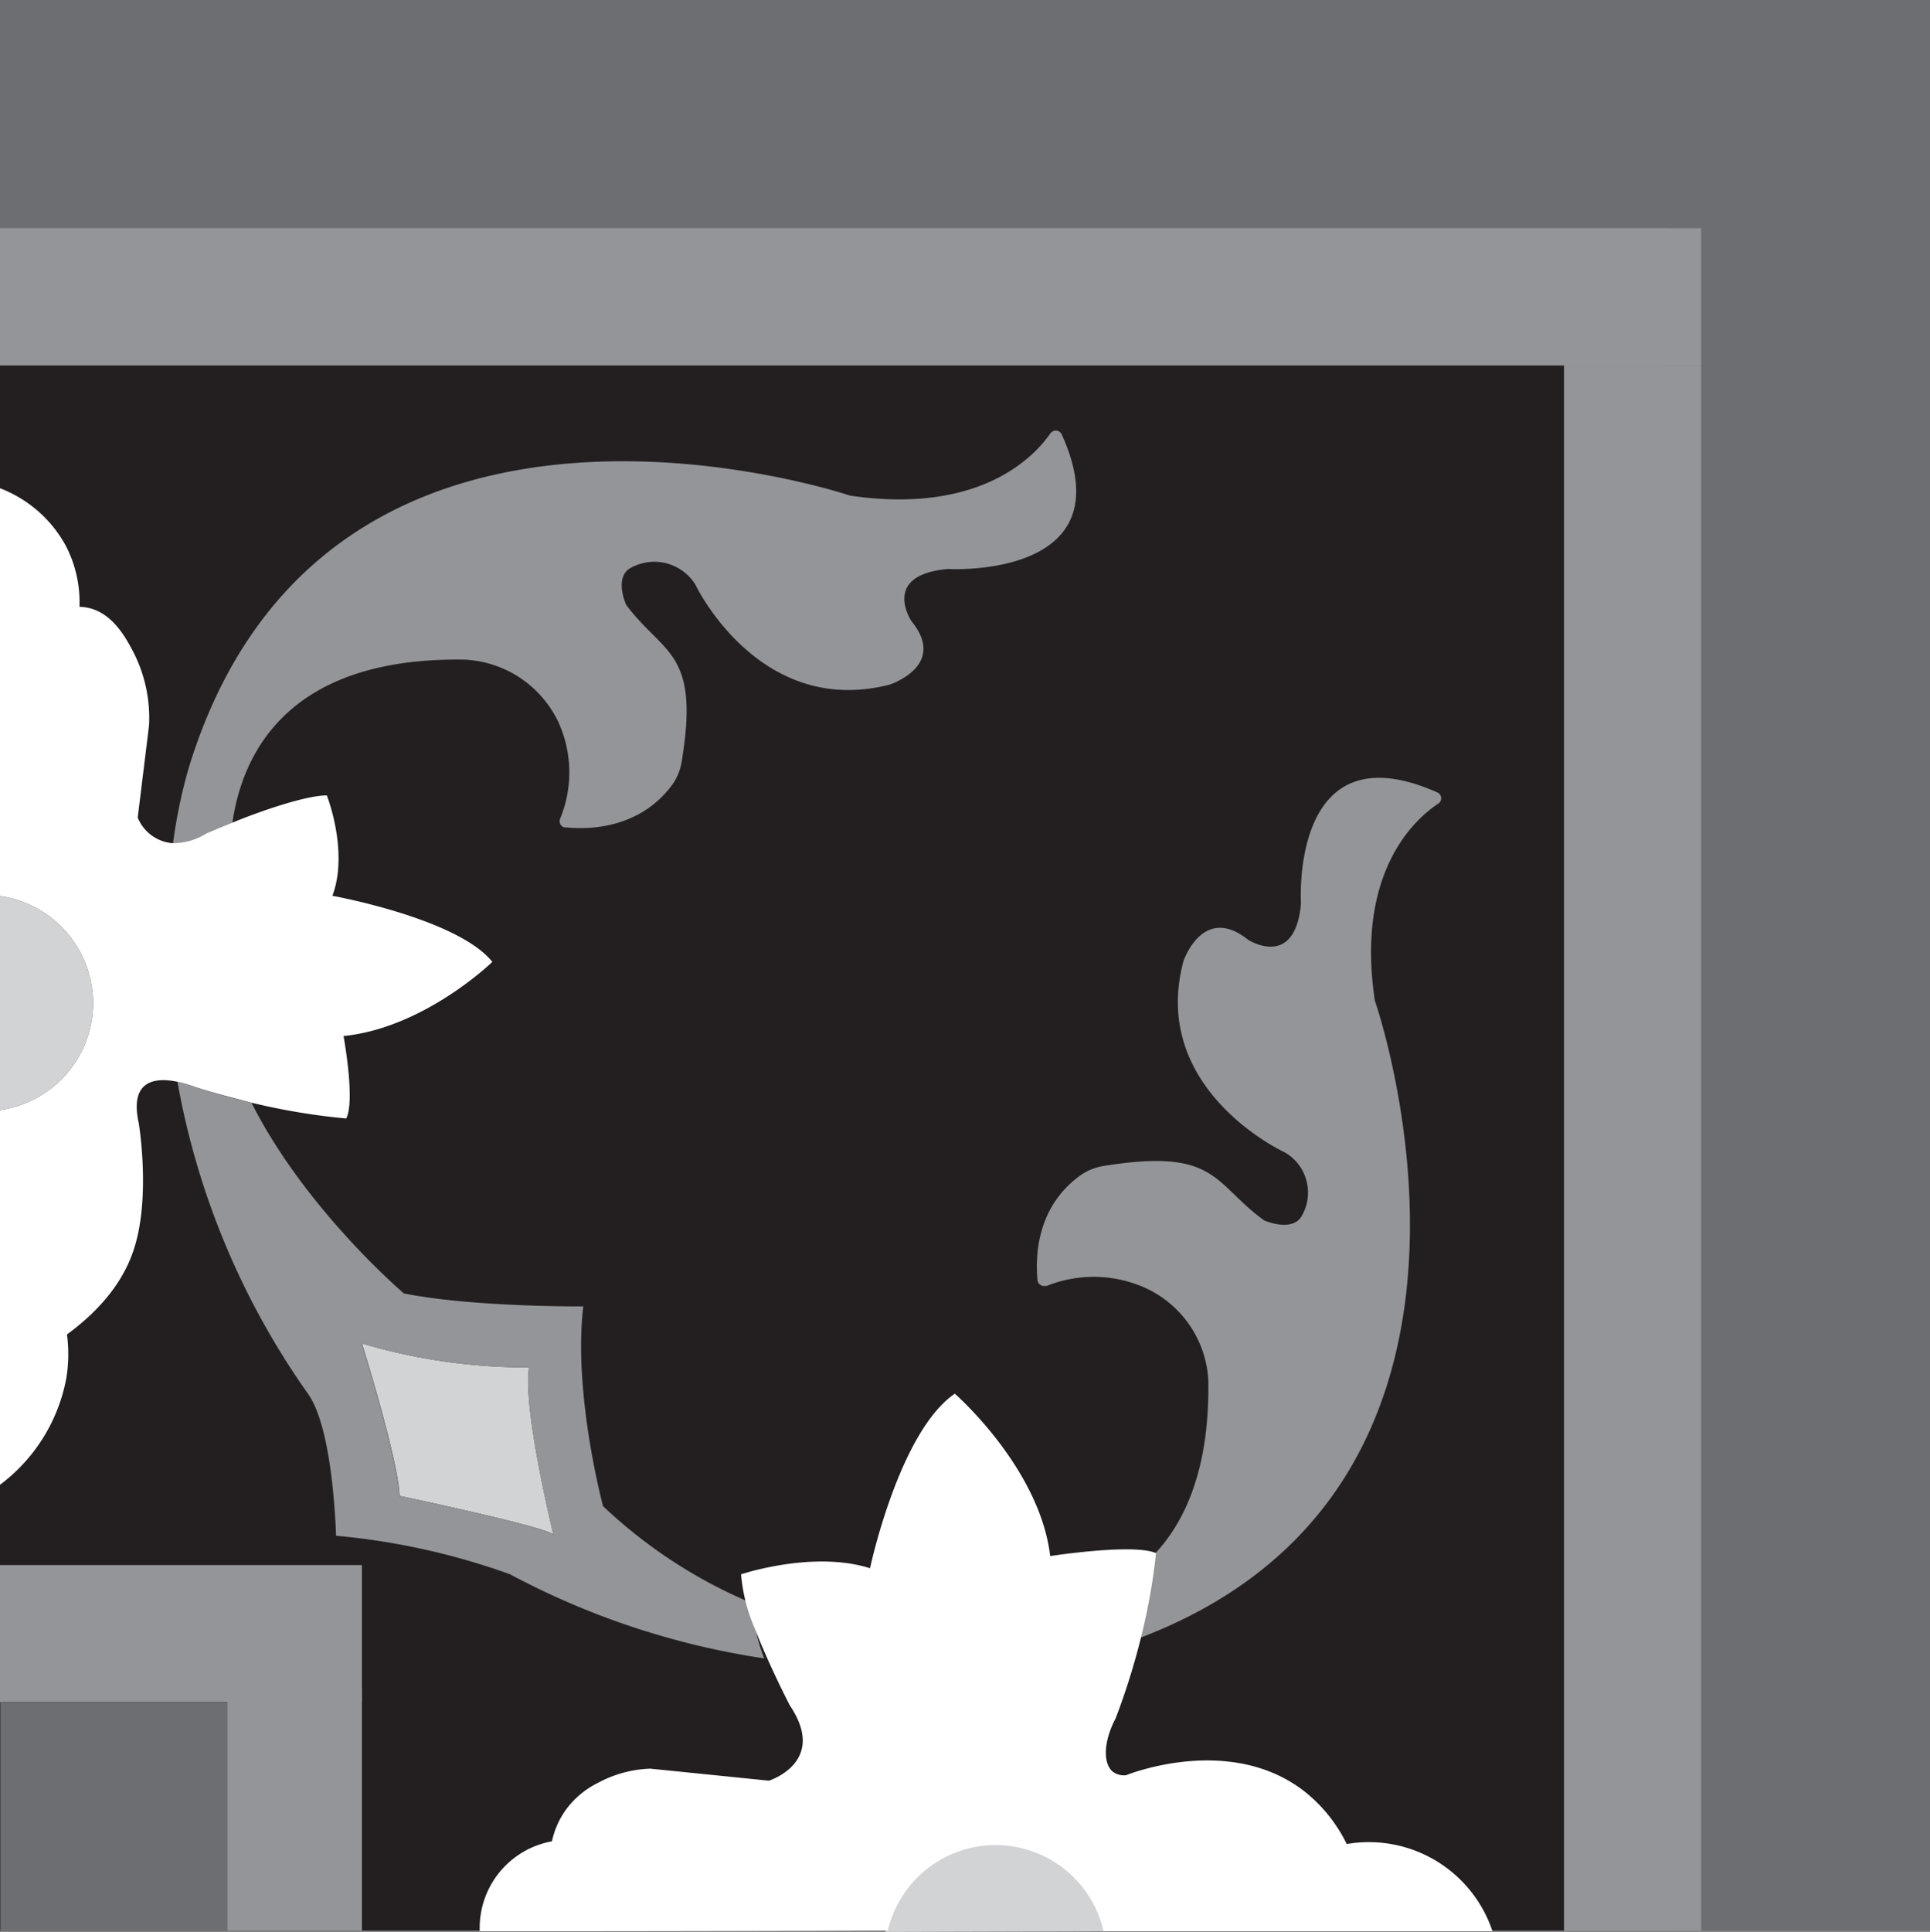<svg xmlns="http://www.w3.org/2000/svg" width="100%" viewBox="0 0 170.01 170.14">
  <rect x="0" y="0" width="170.01" height="170.14" fill="#808080" stroke="none"/>
  <g id="Camada_2" data-name="Camada 2">
    <g id="Camada_1-2" data-name="Camada 1">
      <g id="Camada_2-2" data-name="Camada 2">
        <g id="Camada_1-2-2" data-name="Camada 1-2">
          <rect id="_1" data-name=" 1" y="32.18" width="137.84" height="137.84" fill="#231f20"/>
          <g id="_4" data-name=" 4">
            <path d="M46.61,120.42a51,51,0,0,1-14.73-2.11s3.23,10.34,3.31,13.43c0,0,13.16,2.77,13.57,3.43C48.76,135.17,46,123.93,46.61,120.42Z" fill="#d1d3d4"/>
            <path d="M87.14,161.53A10.11,10.11,0,0,0,78,170.14l19.65-.06A10.13,10.13,0,0,0,87.14,161.53Z" fill="#d1d3d4"/>
            <path d="M8.2,88.37A9.55,9.55,0,0,0,0,78.91V97.76A9.54,9.54,0,0,0,8.2,88.37Z" fill="#d1d3d4"/>
          </g>
          <g id="_3" data-name=" 3">
            <rect x="0.03" y="149.93" width="20.08" height="20.08" fill="#6d6e71"/>
            <g>
              <rect width="149.91" height="20.1" fill="#6d6e71"/>
              <rect x="146.82" width="23.19" height="170.02" fill="#6d6e71"/>
            </g>
          </g>
          <g id="_2" data-name=" 2">
            <path d="M67,141.5a43.44,43.44,0,0,1-13.88-8.86s-2.65-9.85-1.74-17.59c0,0-9.68.08-15.8-1.14,0,0-8.67-7.36-13.43-16.8-1.55-.36-3.24-.83-5-1.4a11.48,11.48,0,0,0-1.52-.44,68.39,68.39,0,0,0,11.53,27.52c2.23,3.18,2.44,12.46,2.44,12.46a61.42,61.42,0,0,1,15.32,3.39,69.06,69.06,0,0,0,22.4,7.41,15.07,15.07,0,0,1-1-4.33l.63-.21Zm-31.83-9.76c-.08-3.09-3.31-13.43-3.31-13.43a51,51,0,0,0,14.73,2.11c-.58,3.51,2.15,14.75,2.15,14.75C48.35,134.52,35.19,131.74,35.19,131.74Z" fill="#939598"/>
            <path d="M96.94,145.42c40-12,24.17-57.29,24.17-57.29-1.73-11.47,3.67-16.09,5.57-17.35a.56.56,0,0,0,.19-.77.61.61,0,0,0-.27-.23c-13-5.76-12,9.79-12,9.79-.52,5.87-4.66,3.19-4.66,3.19-4-3.19-5.7,1.91-5.7,1.91-3,11.35,8.94,16.82,8.94,16.82a4.09,4.09,0,0,1,1.55,5.48c-.78,1.65-3.37.51-3.37.51-4.47-3.22-4.11-6.39-14-4.82a5,5,0,0,0-2.13.81c-4.09,2.89-4,7.51-3.84,9.28a.59.59,0,0,0,.67.5l.14,0a11.09,11.09,0,0,1,8.68.17,9.51,9.51,0,0,1,5.56,8.17c.19,12.56-5.59,17.45-11.19,19.28-.1,1-.33,2.72-.81,5.06,1.6-.27,2.51-.49,2.51-.49Z" fill="#939598"/>
            <path d="M18.2,73.41s.95-.41,2.27-.94c.9-6.25,5-14.6,20.4-14.38a9.65,9.65,0,0,1,8.3,5.47,10.66,10.66,0,0,1,.17,8.54.58.58,0,0,0,.33.76l.14,0c1.8.2,6.48.25,9.43-3.78A4.8,4.8,0,0,0,60.06,67c1.6-9.69-1.63-9.34-4.9-13.73,0,0-1.17-2.55.52-3.32a4.26,4.26,0,0,1,5.57,1.53s5.57,11.75,17.09,8.82c0,0,5.18-1.65,1.94-5.61,0,0-2.72-4.07,3.24-4.58,0,0,15.8.92,10-11.86a.57.57,0,0,0-.77-.27.6.6,0,0,0-.23.19c-1.29,1.87-6,7.18-17.63,5.48,0,0-46-15.54-58.21,23.79a44.36,44.36,0,0,0-1.44,6.85,5.52,5.52,0,0,0,3-.87Z" fill="#939598"/>
            <g>
              <rect y="137.83" width="31.88" height="12.08" fill="#939598"/>
              <rect x="20.04" y="148.71" width="11.84" height="21.31" fill="#939598"/>
            </g>
            <rect y="20.1" width="149.85" height="12.08" fill="#939598"/>
            <rect x="137.77" y="32.18" width="12.08" height="137.87" fill="#939598"/>
          </g>
          <g id="_5" data-name="5">
            <path d="M5.9,117.52c3.86-2.83,5.31-5.64,5.93-7.62,1.46-4.62.39-11,.39-11h0c-.87-3.93,1.66-4,3.42-3.63a11.48,11.48,0,0,1,1.52.44c1.78.58,3.47,1,5,1.4A57.37,57.37,0,0,0,30.5,98.5c.81-1.6-.24-7.26-.24-7.26,7.12-.71,13.11-6.53,13.11-6.53-3.08-3.83-14.09-5.82-14.09-5.82,1.46-3.9-.49-8.84-.49-8.84-1.85,0-5.85,1.38-8.32,2.4-1.32.53-2.27.94-2.27.94a5.52,5.52,0,0,1-3,.87A3.64,3.64,0,0,1,12.13,72l1-8.13a12.76,12.76,0,0,0-1.37-6.42c-.65-1.23-1.81-3.45-4-3.92A4.1,4.1,0,0,0,7,53.44a10.79,10.79,0,0,0-1.17-5.31A11.09,11.09,0,0,0,0,43V78.91A9.55,9.55,0,0,1,8.2,88.37,9.54,9.54,0,0,1,0,97.76q0,16.51,0,33a15.21,15.21,0,0,0,5.85-9.43A13.29,13.29,0,0,0,5.9,117.52Z" fill="#fff"/>
            <path d="M44.21,170.08q17,0,34-.06a9.75,9.75,0,0,1,19,.06h34.26a11.48,11.48,0,0,0-12.84-7.68,13.38,13.38,0,0,0-3.78-4.68c-6.34-4.87-14.9-1.68-15.66-1.38a1.64,1.64,0,0,1-1.14-.29c-.88-.68-.89-2.61.22-4.71a61.4,61.4,0,0,0,2.46-8.06,53.3,53.3,0,0,0,1-5.62l.1-.88c-2-.88-9.32.26-9.32.26-.92-7.77-8.4-14.3-8.4-14.3-4.92,3.36-7.47,15.37-7.47,15.37-4-1.26-8.74-.19-10.57.3l-.79.23a15,15,0,0,0,1.22,4.8c1.28,3.31,3.08,6.76,3.08,6.76,3.37,5-1.85,6.62-1.85,6.62l-10.45-1.06A10.42,10.42,0,0,0,52.7,157a7.75,7.75,0,0,0-2.82,2.34,7.43,7.43,0,0,0-1.26,2.82,7.75,7.75,0,0,0-6.36,7.92Z" fill="#fff"/>
          </g>
        </g>
      </g>
    </g>
  </g>
</svg>
